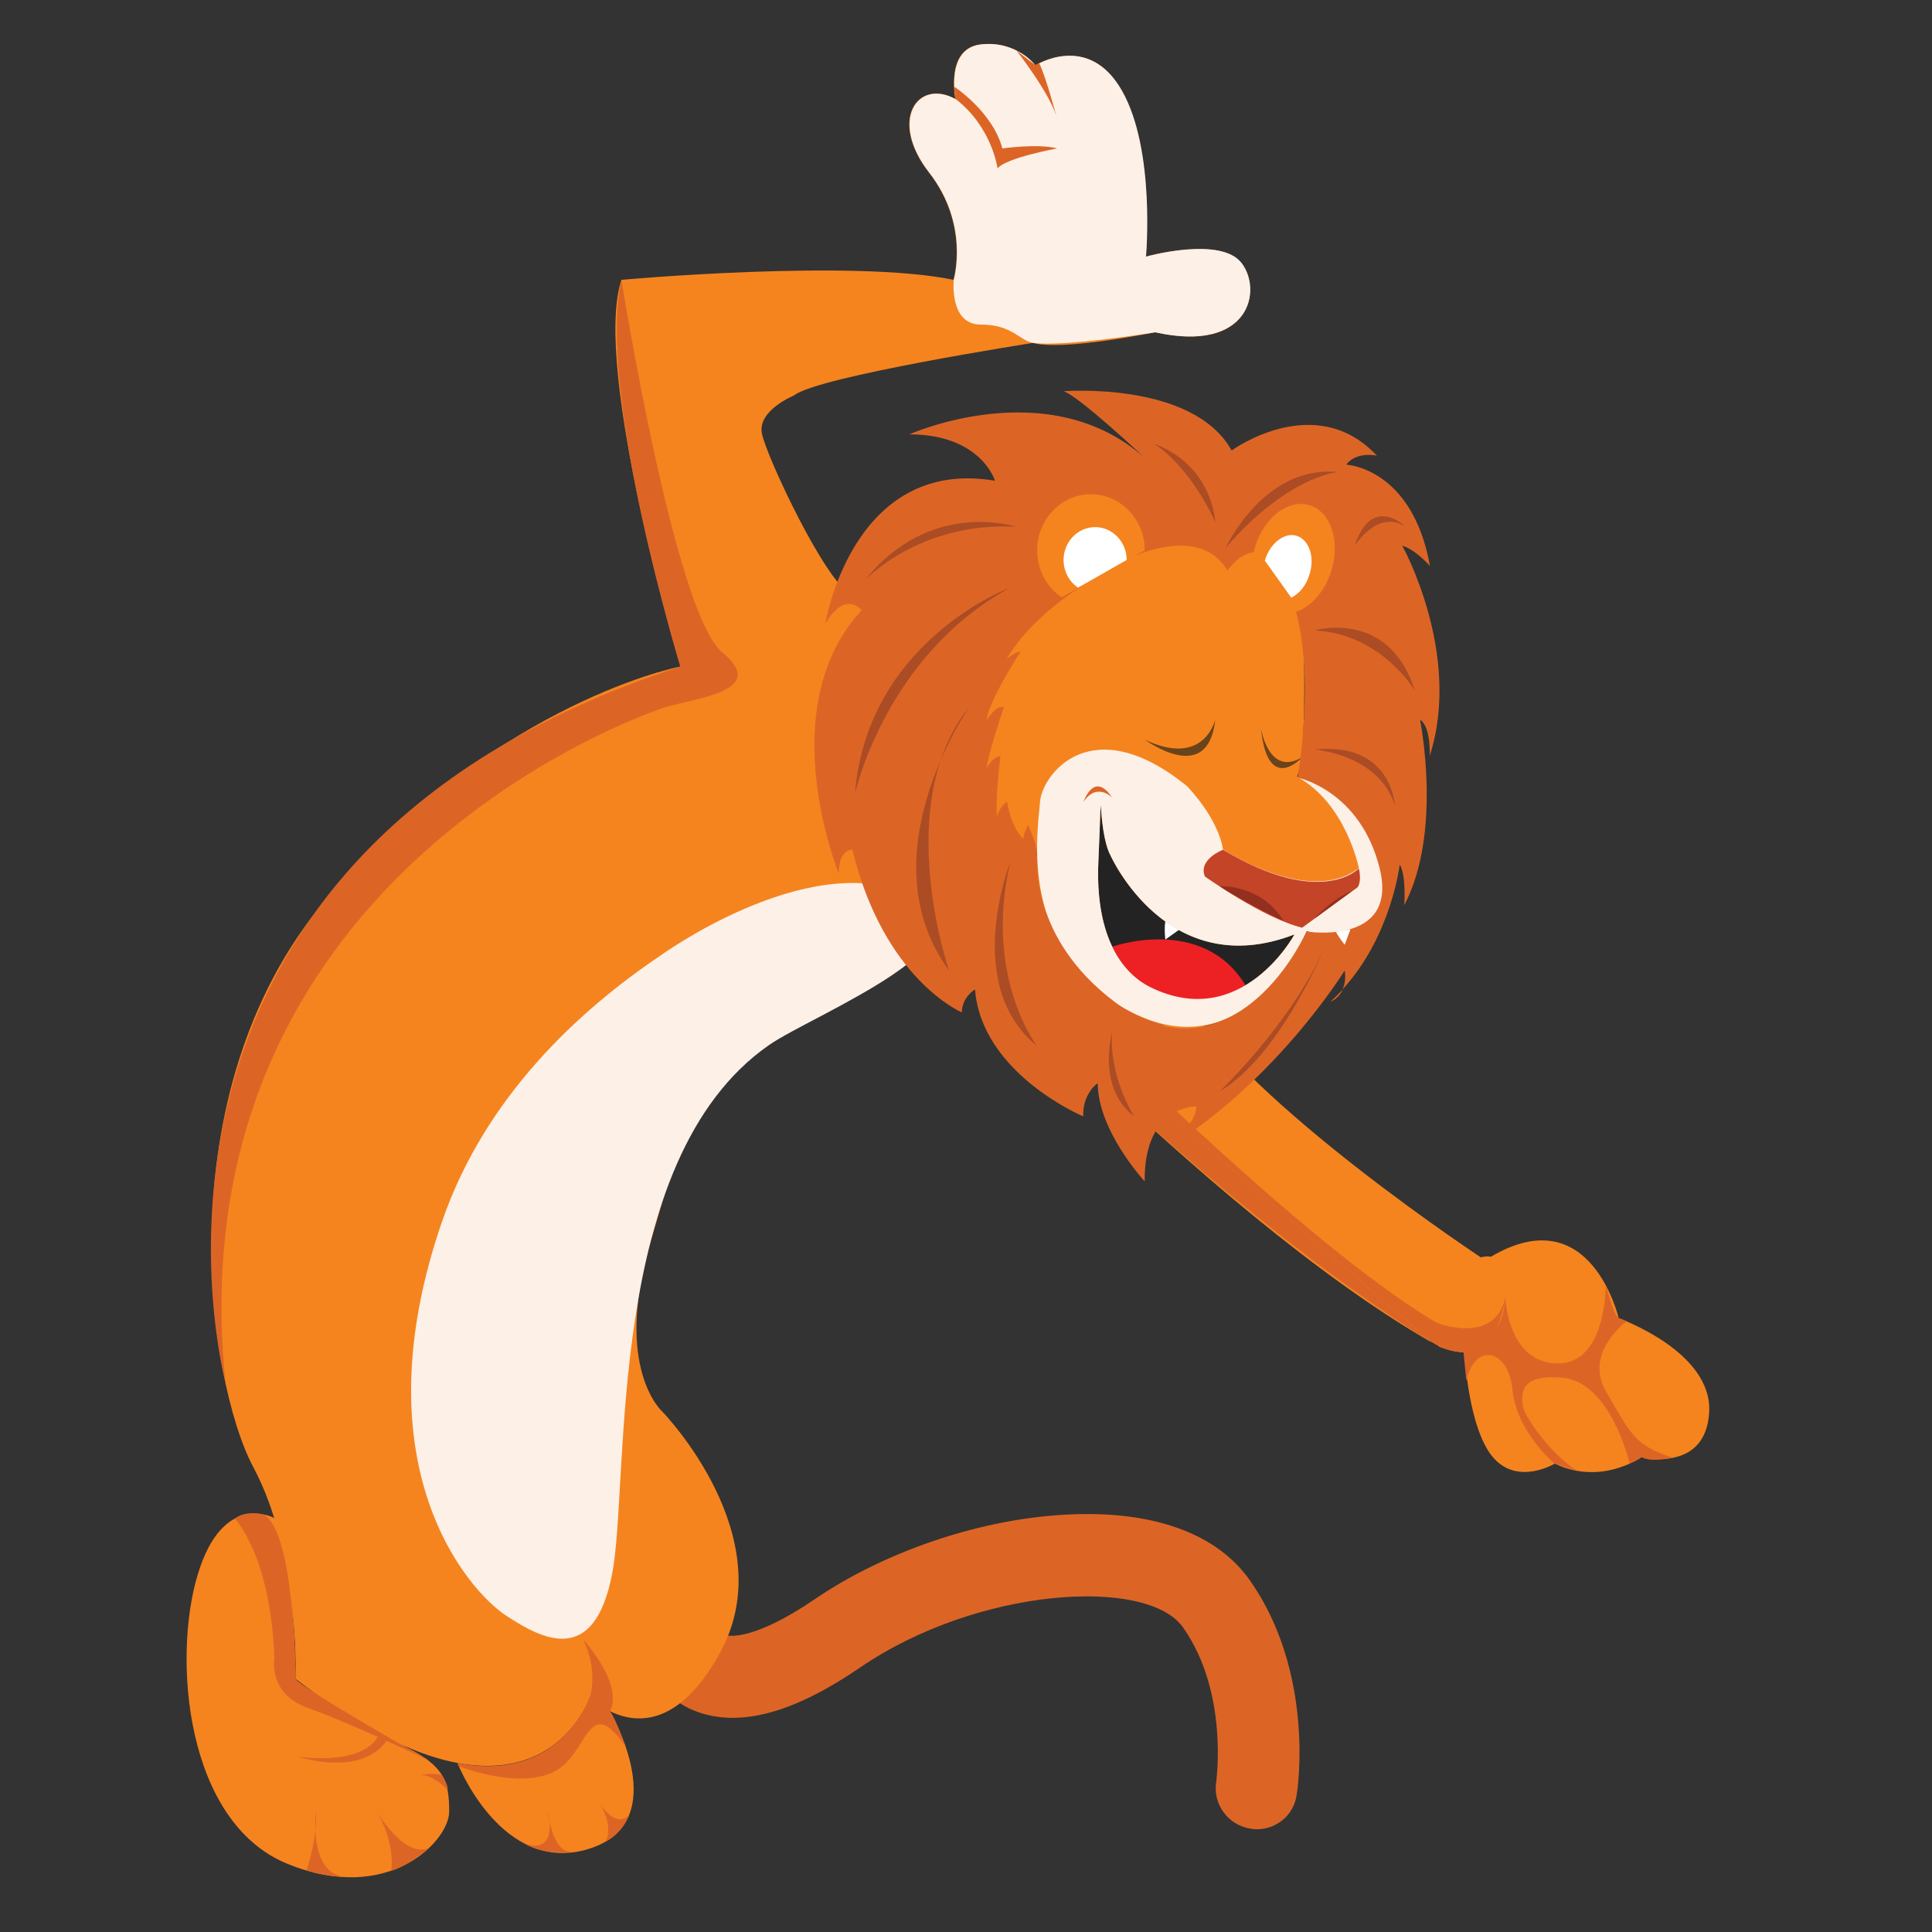 <?xml version="1.0" encoding="utf-8"?>
<!-- Generator: Adobe Illustrator 18.1.1, SVG Export Plug-In . SVG Version: 6.00 Build 0)  -->
<svg version="1.0" id="Layer_1" xmlns="http://www.w3.org/2000/svg" xmlns:xlink="http://www.w3.org/1999/xlink" x="0px" y="0px"
	 viewBox="0 0 600 600" enable-background="new 0 0 600 600" xml:space="preserve">
<rect x="0" y="0" width="600" height="600" fill="#333333" stroke="none"/>
<g>
	<g>
		<path fill="#DC6526" d="M390.3,568.1c-0.7,0-1.3-0.1-2-0.2c-6.9-1.1-11.7-7.6-10.6-14.5c0-0.2,4-27.7-10.3-48
			c-11.2-15.8-63.7-12.5-100.2,12.4c-20,13.7-36.1,18.3-49.2,14.3c-11.5-3.5-15.5-12.3-16.2-14.1c-2.6-6.5,0.6-13.9,7.1-16.5
			c6.2-2.4,13.1,0.3,16,6.1c1.2,0.8,9.4,1.8,27.9-10.8c20.3-13.9,47.4-23.6,72.6-26c29.4-2.8,51.6,4.2,62.7,19.9
			c20.3,28.8,14.9,65.1,14.6,66.6C401.9,563.6,396.5,568.1,390.3,568.1z"/>
	</g>
	<path fill="#FFFFFF" d="M413.2,289.1c0,0,0.9,1.9,3.4,4.6l1.5-4.9C418.1,288.8,414.3,289.1,413.2,289.1z"/>
	<path fill="#F5841F" d="M283.7,276.9c0,0,90.4,99.4,160.4,139.7c0,0,6.1-22.9,17.6-24.9c0,0-74.6-48.9-94.1-82.5
		c0,0-1.5-3.4-34.6-38.7S283.7,276.9,283.7,276.9z"/>
	<path fill="#DC6526" d="M315.4,296.2c0,0-12.3-14.2-3.8-15.1s23.5,39,51,39.5l-21.9-41.9l-41.9-16.7l-10.2,14.2L315.4,296.2z"/>
	<path fill="#F5841F" d="M403.6,172.9c1.2,16.4,2.9,59.9-0.8,68.3c0,0,17.4,7.2,19.7,17.4c0,0,19.2,33.9-16.7,30.6
		c0,0-21.2,48.8-59.7,21.8c-17.7-12.4-24.6-40.4-49.6-36.8c-69.7,10-82.3,70.9-94.3,110.9c-12,40,3.6,53.4,3.6,53.4
		s37.5,38.7,17.9,74.6s-40.5,13.9-40.5,13.9s-17,51.7-91.4-5.6c0,0,1.3-38.8-13.1-65.7s-28.1-119.6,24.8-179S211.3,207,211.3,207
		S183.8,114.3,193,86.9c0,0,71.8-6.5,103.1,0c0,0,5.1-17-7.6-33.3c-12.7-16.3-3.5-29.4,8.2-22.8c0,0-3.3-15.7,7.8-17
		c11.1-1.3,17,6.5,17,6.5s16.3-10.4,26.8,7.8c10.4,18.3,7.5,51.6,7.5,51.6s23.2-6.5,29.7,2c6.5,8.5,2.6,28.1-26.8,21.5
		c0,0-28.7,5.9-37.9,3.3c0,0-66.9,10.4-74.2,16.3c0,0-11.3,4.6-10,11.7c1.3,7.2,20.2,47,27.4,49.6c7.2,2.6,64.3-43.2,95.8-28.1
		c0,0,17.2,2,29.9,5.1C389.8,161.1,403,164.2,403.6,172.9z"/>
	<path fill="#FCF0E7" d="M320.9,106.5c9.4,1.3,37.9-3.3,37.9-3.3c29.4,6.5,33.3-13.1,26.8-21.5c-6.5-8.5-29.7-2-29.7-2
		s3-33.3-7.5-51.6c-10.4-18.3-26.8-7.8-26.8-7.8s-5.9-7.8-17-6.5c-11.1,1.3-7.8,17-7.8,17c-11.7-6.5-20.9,6.5-8.2,22.8
		c12.7,16.3,7.6,33.3,7.6,33.3s-1.5,13.9,8.4,13.9C314.5,100.8,316.7,105.9,320.9,106.5z"/>
	<path fill="#6B431A" d="M391.6,226.2c0,0,2.4,15.3,12.9,8.9C404.5,235.1,393.7,247.1,391.6,226.2z"/>
	<path fill="#6B431A" d="M377.4,223.5c0,0-3.4,15-21.9,6.2C355.5,229.6,375.2,244.5,377.4,223.5z"/>
	<path fill="#F5841F" d="M85.1,471.4c0,0-15.8-8.6-23.7,17.6c-7.9,26.2-3.7,76.9,27.8,89.8s50.3-7.1,50.3-16.2s-1.4-14.1-13.2-19.9
		c0,0-32.4-17.7-34.5-21.1C91.8,521.5,91.4,478.7,85.1,471.4z"/>
	<path fill="#F5841F" d="M189.4,531.5c0,0,20.4,34.4-6.6,42.7c-27,8.3-40.7-26.6-40.7-26.6s29.4,8,41.1-20.5
		C183.2,527.1,187.7,531.5,189.4,531.5z"/>
	<path fill="#DC6526" d="M120.7,539.5c0,0-5.3,12.6-28.5,6c0,0,20.3,3.3,25.4-6.6L120.7,539.5"/>
	<path fill="#F5841F" d="M454.8,420c0,0,1.1,23.4,8.8,32.5s19.3,2,19.3,2s12.1,7.2,27-2c0,0,19.8,5,20.9-13.9s-28.1-29.2-28.1-29.2
		s-8.6-37.5-39.7-19.1c0,0-10.5-3.3-20.4,24.9C442.7,415.1,447.1,419.8,454.8,420z"/>
	<path fill="#DC6526" d="M467.3,399.9c0,0-0.4,22.5,15.6,23.5c16,1,15.8-24.3,15.8-24.3s2.5,9.6,4,10.2c1.5,0.6,2.5,1,2.5,1
		s-13.6,9.9-6.3,22.1s8.4,16.6,20.7,20.3c0,0-6.9,1.6-9.8-0.2c0,0-0.8,0.8-3.7,2c0,0-5.8-25.1-20.7-26.6s-12.6,6.7-12.4,9
		c0.2,2.3,8,14.3,16.8,19.9c0,0-5.5-1.8-7.1-2.3c0,0-11.7-9.8-13-22.9s-11.9-14.5-14.3-2.8l-0.9-8.8c0,0-5.6-0.6-8-2
		C446.8,418,469,422.6,467.3,399.9z"/>
	<path fill="#DC6526" d="M193,86.9c0,0,16.5,103.5,31.3,115.7c14.7,12.1-8.2,14.1-17.8,17.1S54.3,274,70,429.2
		c0,0-43.7-162.1,141.3-222.2C211.3,207,185.3,122.2,193,86.9z"/>
	<path fill="#DC6526" d="M181,509c0,0,4.8,8.6,2.2,18.1c0,0,3.1,3.1,6.2,4.4C189.4,531.5,194.5,524.7,181,509z"/>
	<path fill="#DC6526" d="M72.9,471.6c0,0,11.2,11.5,12.3,43.4c0,0-2.1,11.1,10.6,15.5c12.8,4.5,37.5,16.3,37.5,16.3
		S95,525.1,91.8,521.5c0,0-0.1-45.3-9.8-51.1C82,470.4,76.6,468.8,72.9,471.6z"/>
	<path fill="#DC6526" d="M142.5,548.5c0,0,17.9,7.2,29.2,1.9c11.3-5.3,10.5-25.3,22.6-8c0,0-3.2-9-4.9-11c0,0-4.5-2.2-6.2-4.4
		c0,0-9,26.9-41.1,20.5"/>
	<path fill="#DC6526" d="M296.3,26.9c0,0,11.9,7.7,15,19.2c0,0,11-1.6,17,0c0,0-15.9,2.9-18.5,6.2c0,0-1.7-12.9-13.1-21.6
		L296.3,26.9z"/>
	<path fill="#DC6526" d="M315.6,15.6c0,0,11.3,14.4,12.8,21.7c0,0-3.6-13.7-5.7-17.7l-1.1,0.6C321.6,20.3,317.3,17,315.6,15.6z"/>
	<path fill="#DC6526" d="M95.2,580.8c0,0,3.4-9.4,2.9-18.5c0,0-2.6,20.9,10.2,20.6C108.2,583,101,582.9,95.2,580.8z"/>
	<path fill="#DC6526" d="M121.5,581c0,0,1.6-8.6-5-19.3c0,0,8.8,15.7,16.7,12.2C133.3,573.9,126.6,579.6,121.5,581z"/>
	<path fill="#DC6526" d="M139,555.8c0,0-4.7-5-8.8-4.5c0,0,5.6-1.1,7.3,0.3C137.5,551.6,139.3,554.7,139,555.8z"/>
	<path fill="#DC6526" d="M162.7,572.4c0,0,10.7,4.9,7.4-10.3c0,0,1.1,13.1,7.5,13.1C177.6,575.3,168.2,576.1,162.7,572.4z"/>
	<path fill="#DC6526" d="M188,572c0,0,3.3-4.6-2.7-13.5c0,0,5.1,9.9,10.1,5.2C195.4,563.6,193.6,569.1,188,572z"/>
	<path fill="#232323" d="M357.3,306.6c-9.9-4.9-17.1-17.3-16.2-38.7c1.5-34-0.6-10.3,3.8-2.2c0,0,17.7,39.7,57.1,24.5
		C402.1,290.1,385.7,320.5,357.3,306.6z"/>
	<path fill="#ED2124" d="M345.4,294c0,0,28.1-10,41.4,12C386.7,306,360.8,323.4,345.4,294z"/>
	<path fill="#DC6526" d="M283.7,276.9c0,0,8.5-4.5,15,7.6l2-3.4c0,0,94.2,99.2,145.3,129.6c0,0,17.7,7.2,21.4-7.3c3.7-14.5,0,0,0,0
		s-0.8,7.4-5.2,13.7c-4.8,7-18.1-0.6-18.1-0.6"/>
	<path fill="#DC6526" d="M444.1,416.5c0,0-58.7-34-139.6-117.6c0,0-7.2-9.7-22.1,0c-14.9,9.7-12.6-22.8,1.3-22.1"/>
	<path fill="#F5841F" d="M298.7,284.5"/>
	<path fill="#F5841F" d="M191,433.1"/>
	<path fill="#F5841F" d="M283.7,276.9"/>
	<path fill="#FCF0E7" d="M238.9,324.5c-51.5,35.7-43.2,135.6-48.8,164.3c-5.6,28.8-21.6,20.4-33,12.9s-46.2-46.2-19.7-122.7
		c13.3-38.2,42-64.9,67.5-82.1c0,0,45.3-33,77.1-19.4S252.4,315.1,238.9,324.5z"/>
	<path fill="#FFFFFF" d="M361.9,286.1c0,0-0.4,2,0,5.7l4.2-3C366.1,288.7,362.8,286.8,361.9,286.1z"/>
	<path fill="#FCF0E7" d="M402.8,241.2c15.3,8.4,19.2,28.4,19.2,28.4c-15.4,11.9-42.2-5.8-42.2-5.8c-1.5-9.8-11.1-19.6-11.1-19.6
		c-29.8-24.2-45-3.6-45.7,4.7c-0.6,8.4-7.6,47.2,28.5,65.5c36.1,18.3,54.3-25.2,54.3-25.2s24.7,7.3,24.7-15.3
		C430.5,248.5,402.8,241.2,402.8,241.2z M357.3,306.6c-9.9-4.9-17.1-17.3-16.2-38.7c1.5-34-0.6-10.3,3.8-2.2
		c0,0,17.7,39.7,57.1,24.5C402.1,290.1,385.7,320.5,357.3,306.6z"/>
	<path fill="#DC6526" d="M345.4,247.7c0,0-4.7-4.9-8.9,1.3C336.5,249,339.7,239.2,345.4,247.7z"/>
	<path fill="#C44427" d="M422,269.7c0,0-11.6,12.5-42.2-5.8c0,0-7.8,3-5.6,8.3c0,0,18.2,13,30.2,15.9c0,0,16.5-12.1,16.9-12.3
		C422.1,275.4,422.8,273.1,422,269.7z"/>
	<path fill="#932F1E" d="M378.8,275.2c0,0,13-0.6,19.8,10.8C398.6,286.1,384.4,279.1,378.8,275.2z"/>
	<path fill="#932F1E" d="M408.2,285.3c0,0,5.5-6.3,11.6-8.5C419.8,276.8,408.7,284.9,408.2,285.3z"/>
	<g>
		<path fill="#DC6526" d="M413.2,311.1c0,0,2.5-0.9,3.8-3.8C415.8,308.6,414.5,309.9,413.2,311.1z"/>
		<path fill="#DC6526" d="M435.5,169.5c4.2,1.2,8.6,6.3,8.6,6.3c-5.5-30.6-26-31.5-26-31.5c3.1-4.2,9.5-2.8,9.5-2.8
			c-19.2-20.5-45.1-1.6-45.1-1.6c-12-21.6-52.2-18.4-52.2-18.4c4.8,1.5,25.2,20.7,25.2,20.7c-29.9-26.7-73.1-7.3-73.1-7.3
			c22.3,0,26.6,14.4,26.6,14.4c-44.3-7.5-52.7,44.4-52.7,44.4c6.3-10.6,11.3-4.2,11.3-4.2c-28.2,30.4-7.1,81.8-7.1,81.8
			c0-7.8,4.2-7.4,4.2-7.4c9.9,40.5,34,50.5,34,50.5c0.1-4.9,4.1-7.1,4.1-7.1c2.1,26.2,33.6,39.4,33.6,39.4
			c-0.2-7.2,4.5-10.3,4.5-10.3c0.1,14.9,14.6,30.5,14.6,30.5c-0.3-23.6,16-23.3,16-23.3c0.3,4.6-7.7,12.2-7.7,12.2
			c33.5-21.3,53.8-54.4,53.8-54.4c0.4,2.5,0,4.5-0.7,5.9c15.2-16.5,17.8-38.8,17.8-38.8c2.1,3.5,1.4,12.6,1.4,12.6
			c12-22.7,4.9-57.6,4.9-57.6c3.5,2.3,3,11.3,3,11.3C454.2,203.1,435.5,169.5,435.5,169.5z M405.8,289.3
			c-10.9,22.2-33.5,41.7-59.7,21.8c-26.2-19.9-23.9-43.5-24-46.2s-2.8-8.7-2.8-8.7c-1.9,3.8-1.4,4.4-1.4,4.4
			c-4.2-4-5.1-11.6-5.1-11.6c-2.4,1.4-3.2,4.6-3.2,4.6c-0.5-6,1.1-18.8,1.1-18.8c-2.7,0.4-4.3,3.8-4.3,3.8c0.3-4,5.4-19,5.4-19
			c-2.4-0.8-5.4,4-5.4,4c0.8-6.3,10.6-21.3,10.6-21.3c-2.2,0.3-4.4,2.4-4.4,2.4c11.6-20.2,43.1-33.6,43.1-33.6s30.6-11.1,42.6,8.7
			c12,19.8,4.7,61.7,4.7,61.7s19.5,3.9,25.5,28.3C434.3,293.8,405.8,289.3,405.8,289.3z"/>
	</g>
	<path fill="#AB4C25" d="M313.7,182.5c0,0-44.4,16.4-48.2,64.1C265.5,246.6,274.8,203.7,313.7,182.5z"/>
	<path fill="#AB4C25" d="M313.7,267.9c0,0-15,37.9,8.3,56.9C322.1,324.8,305.5,303.6,313.7,267.9z"/>
	<path fill="#AB4C25" d="M301.1,219.5c0,0-32.6,46.2-6.3,82C294.7,301.4,276.8,249.3,301.1,219.5z"/>
	<path fill="#AB4C25" d="M408.2,232.8c0,0,19.8,1.3,25,17.3C433.2,250.1,432.2,230.2,408.2,232.8z"/>
	<path fill="#AB4C25" d="M315.6,163.6c0,0-26.7-8.9-47,16.6C268.6,180.2,285.6,161.9,315.6,163.6z"/>
	<path fill="#AB4C25" d="M420.7,169.5c0,0,7.3-11.6,15.8-5.9C436.5,163.6,426.1,153.2,420.7,169.5z"/>
	<path fill="#AB4C25" d="M408.2,195.8c0,0,0.6-0.2,1.7-0.4c5.5-1,22.8-2.3,29.5,19.1C439.4,214.5,428.9,196.7,408.2,195.8z"/>
	<path fill="#DC6526" d="M346.6,175.3c0,0,25-14.3,34.6,1.9c0,0,4.6-7,10.4-5.5S382.1,149.3,346.6,175.3z"/>
	<g>
		<path fill="#F5841F" d="M329.7,185.5c-4.6-3.1-7.6-8.5-7.6-14.6c0-9.6,7.5-17.4,16.7-17.4c9.2,0,16.7,7.8,16.7,17.4"/>
		<path fill="#FFFFFF" d="M334.8,182.5c-2.7-1.8-4.5-5-4.5-8.6c0-5.6,4.4-10.2,9.8-10.2s9.8,4.6,9.8,10.2"/>
		<path fill="#F5841F" d="M403.8,189.5c4.2-2,7.9-6.5,9.7-12.4c2.8-9.2-0.3-18.3-6.9-20.2c-6.6-2-14.1,3.9-16.9,13.1l-0.5,2.5
			l6.2,2.9l4.7,8c0,0,1.9,5,2.3,6.6L403.8,189.5z"/>
		<path fill="#FFFFFF" d="M392.8,174.1c1.6-5.4,6.1-8.9,9.9-7.7s5.7,6.5,4,11.9c-1,3.5-3.2,6.1-5.7,7.3"/>
	</g>
	<path fill="#AB4C25" d="M380.6,170.2c0,0,11.9-25.9,34.8-23.6C415.4,146.6,399.8,147.9,380.6,170.2z"/>
	<path fill="#AB4C25" d="M377.4,162.1c0,0-0.6-17.5-19.2-24.4C358.2,137.7,368.7,143.5,377.4,162.1z"/>
	<path fill="#AB4C25" d="M345.4,320.5c0,0-5,17.1,6.8,26.2C352.2,346.7,344.2,334,345.4,320.5z"/>
	<path fill="#AB4C25" d="M411.6,293.7c0,0-13.7,33.9-32.8,45.2C378.8,338.9,401.2,317.7,411.6,293.7z"/>
	<path fill="#FFFFFF" d="M414.9,289.4c0.4,0.8,1.3,2.2,2.7,4l1.8-4.8L414.9,289.4z"/>
</g>
</svg>

